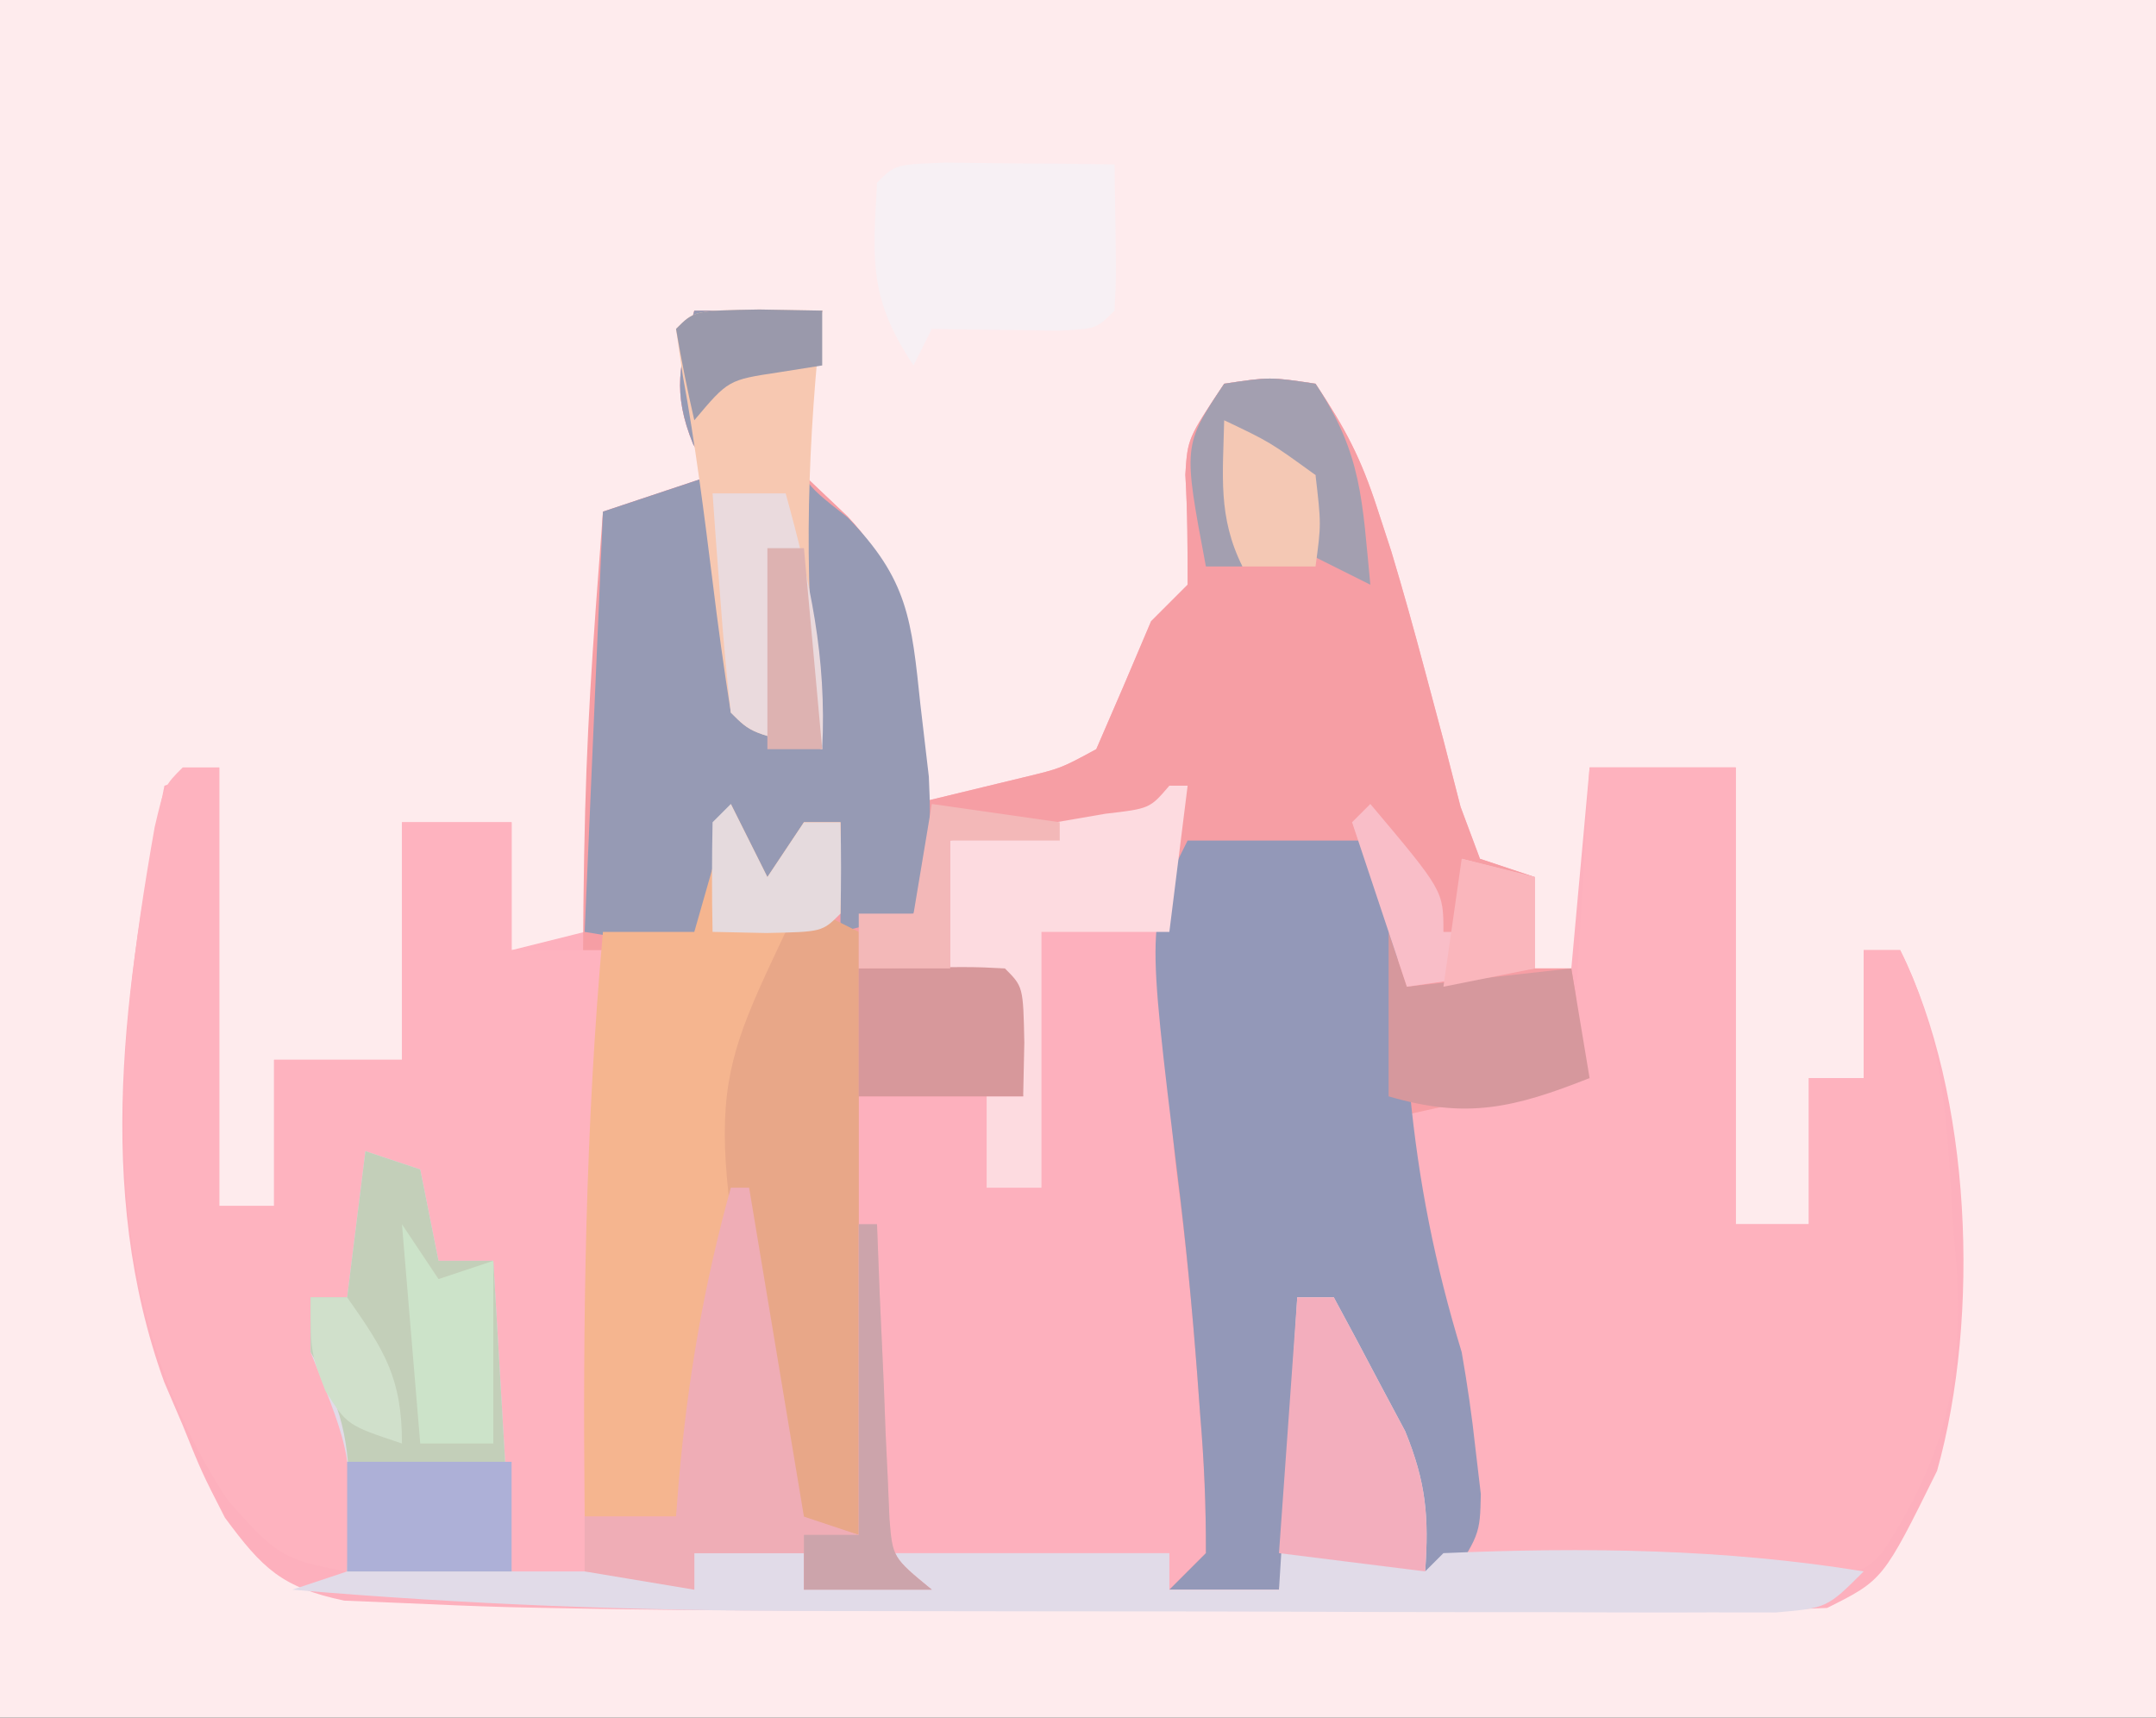 <?xml version="1.0" encoding="UTF-8"?>
<svg version="1.1" xmlns="http://www.w3.org/2000/svg" width="118" height="94">
<rect width="100%" height="100%" fill="#333333" stroke="none"/>
<path d="M0 0 C38.94 0 77.88 0 118 0 C118 31.02 118 62.04 118 94 C79.06 94 40.12 94 0 94 C0 62.98 0 31.96 0 0 Z " fill="#FEEBED" transform="translate(0,0)"/>
<path d="M0 0 C2.31 0 4.62 0 7 0 C6.87 0.592 6.74 1.183 6.605 1.793 C6.174 4.265 5.884 6.49 6 9 C6.784 9.742 7.567 10.485 8.375 11.25 C12.596 15.672 11.905 21.103 12 27 C13.279 26.691 14.557 26.381 15.875 26.062 C16.594 25.888 17.314 25.714 18.055 25.535 C20.059 25.052 20.059 25.052 22 24 C23.015 21.673 24.015 19.34 25 17 C25.66 16.34 26.32 15.68 27 15 C27 12.99 26.995 10.979 26.875 8.973 C27 7 27 7 29 4 C31.5 3.625 31.5 3.625 34 4 C35.653 6.48 36.483 8.069 37.375 10.812 C37.63 11.592 37.885 12.372 38.148 13.176 C38.797 15.328 39.398 17.495 39.977 19.668 C40.483 21.565 40.483 21.565 41 23.5 C41.309 24.707 41.619 25.913 41.938 27.156 C42.288 28.095 42.639 29.033 43 30 C44.485 30.495 44.485 30.495 46 31 C46 32.65 46 34.3 46 36 C46.66 36 47.32 36 48 36 C48.33 32.37 48.66 28.74 49 25 C51.64 25 54.28 25 57 25 C57 33.25 57 41.5 57 50 C58.32 50 59.64 50 61 50 C61 47.36 61 44.72 61 42 C61.99 42 62.98 42 64 42 C64 39.69 64 37.38 64 35 C64.66 35 65.32 35 66 35 C69.937 42.922 70.384 55.078 68.016 63.5 C65.067 69.466 65.067 69.466 62 71 C59.858 71.097 57.713 71.128 55.569 71.129 C54.909 71.131 54.248 71.133 53.568 71.135 C51.373 71.139 49.179 71.136 46.984 71.133 C45.451 71.133 43.918 71.134 42.385 71.136 C39.161 71.137 35.936 71.135 32.711 71.13 C28.616 71.125 24.522 71.128 20.427 71.134 C17.252 71.138 14.078 71.136 10.903 71.134 C9.396 71.133 7.89 71.134 6.383 71.136 C1.587 71.142 -3.205 71.098 -8 71 C-8.666 70.986 -9.331 70.973 -10.017 70.959 C-11.948 70.909 -13.878 70.824 -15.808 70.738 C-16.914 70.692 -18.021 70.646 -19.161 70.599 C-22.586 69.876 -23.634 68.84 -25.688 66.062 C-26.957 63.582 -26.957 63.582 -28 61 C-28.334 60.22 -28.668 59.44 -29.012 58.637 C-32.848 48.03 -31.179 36.796 -29 26 C-28.01 25.67 -27.02 25.34 -26 25 C-26 32.92 -26 40.84 -26 49 C-25.01 49 -24.02 49 -23 49 C-23 46.36 -23 43.72 -23 41 C-20.69 41 -18.38 41 -16 41 C-16 36.71 -16 32.42 -16 28 C-14.02 28 -12.04 28 -10 28 C-10 30.31 -10 32.62 -10 35 C-8.02 34.505 -8.02 34.505 -6 34 C-5.67 26.41 -5.34 18.82 -5 11 C-3.02 10.34 -1.04 9.68 1 9 C0.649 8.443 0.299 7.886 -0.062 7.312 C-1.218 4.461 -0.81 2.915 0 0 Z " fill="#FDB0BD" transform="translate(38,17)"/>
<path d="M0 0 C2.31 0 4.62 0 7 0 C6.87 0.592 6.74 1.183 6.605 1.793 C6.174 4.265 5.884 6.49 6 9 C7.176 10.114 7.176 10.114 8.375 11.25 C12.596 15.672 11.905 21.103 12 27 C13.918 26.536 13.918 26.536 15.875 26.062 C16.954 25.801 16.954 25.801 18.055 25.535 C20.059 25.052 20.059 25.052 22 24 C23.015 21.673 24.015 19.34 25 17 C25.66 16.34 26.32 15.68 27 15 C27 12.99 26.995 10.979 26.875 8.973 C27 7 27 7 29 4 C31.5 3.625 31.5 3.625 34 4 C35.653 6.48 36.483 8.069 37.375 10.812 C37.63 11.592 37.885 12.372 38.148 13.176 C38.797 15.328 39.398 17.495 39.977 19.668 C40.314 20.933 40.652 22.197 41 23.5 C41.309 24.707 41.619 25.913 41.938 27.156 C42.288 28.095 42.639 29.033 43 30 C43.99 30.33 44.98 30.66 46 31 C46 32.65 46 34.3 46 36 C46.66 36 47.32 36 48 36 C48.495 38.97 48.495 38.97 49 42 C45.38 43.316 42.904 44 39 44 C39.205 44.822 39.41 45.645 39.621 46.492 C43.226 61.429 43.226 61.429 43 67 C42.34 67.99 41.68 68.98 41 70 C40.01 69.67 39.02 69.34 38 69 C38.66 69 39.32 69 40 69 C39.598 67.793 39.598 67.793 39.188 66.562 C37.792 62.375 36.396 58.188 35 54 C34.34 54 33.68 54 33 54 C33.012 54.736 33.023 55.472 33.035 56.23 C33.044 57.206 33.053 58.182 33.062 59.188 C33.074 60.15 33.086 61.113 33.098 62.105 C33.005 64.856 32.621 67.325 32 70 C30.02 70 28.04 70 26 70 C26.66 69.34 27.32 68.68 28 68 C28.009 65.428 27.905 62.992 27.688 60.438 C27.634 59.707 27.581 58.976 27.526 58.223 C27.254 54.634 26.911 51.068 26.438 47.5 C25.589 40.725 25.925 33.815 26 27 C25.08 27.327 24.159 27.655 23.211 27.992 C19.942 29.018 17.4 29.162 14 29 C14 31.31 14 33.62 14 36 C15.32 36.33 16.64 36.66 18 37 C18 38.98 18 40.96 18 43 C15.03 43 12.06 43 9 43 C9 50.92 9 58.84 9 67 C7.68 66.67 6.36 66.34 5 66 C4.01 60.72 3.02 55.44 2 50 C1.01 55.28 0.02 60.56 -1 66 C-2.65 66 -4.3 66 -6 66 C-6.206 26.942 -6.206 26.942 -5 11 C-3.02 10.34 -1.04 9.68 1 9 C0.649 8.443 0.299 7.886 -0.062 7.312 C-1.218 4.461 -0.81 2.915 0 0 Z " fill="#F69EA4" transform="translate(38,17)"/>
<path d="M0 0 C2.64 0 5.28 0 8 0 C8 8.25 8 16.5 8 25 C9.32 25 10.64 25 12 25 C12 22.36 12 19.72 12 17 C12.99 17 13.98 17 15 17 C15 14.69 15 12.38 15 10 C15.66 10 16.32 10 17 10 C19.403 14.797 19.581 19.552 19.875 24.812 C19.947 25.677 20.019 26.541 20.094 27.432 C20.448 33.6 19.401 37.816 16 43 C15 44 15 44 12.867 44.022 C11.951 43.975 11.034 43.927 10.09 43.879 C9.1 43.831 8.111 43.782 7.092 43.732 C6.051 43.676 5.01 43.62 3.938 43.562 C2.893 43.51 1.848 43.458 0.771 43.404 C-1.819 43.274 -4.41 43.139 -7 43 C-8.084 35.009 -9.156 27.021 -10 19 C-7.03 18.34 -4.06 17.68 -1 17 C-0.67 11.39 -0.34 5.78 0 0 Z " fill="#FEB2BE" transform="translate(87,42)"/>
<path d="M0 0 C0.66 0 1.32 0 2 0 C2 7.92 2 15.84 2 24 C2.99 24 3.98 24 5 24 C5 21.36 5 18.72 5 16 C7.31 16 9.62 16 12 16 C12 11.71 12 7.42 12 3 C13.98 3 15.96 3 18 3 C18 5.31 18 7.62 18 10 C19.65 10 21.3 10 23 10 C23.165 20.373 22.65 30.651 22 41 C23.65 41 25.3 41 27 41 C27.049 40.371 27.098 39.742 27.148 39.094 C27.634 33.531 28.506 28.38 30 23 C30.33 23 30.66 23 31 23 C31.99 28.94 32.98 34.88 34 41 C34.99 41.33 35.98 41.66 37 42 C37 36.39 37 30.78 37 25 C37.33 25 37.66 25 38 25 C38.049 26.276 38.098 27.552 38.148 28.867 C38.223 30.536 38.299 32.206 38.375 33.875 C38.406 34.717 38.437 35.559 38.469 36.426 C38.527 37.634 38.527 37.634 38.586 38.867 C38.617 39.611 38.649 40.354 38.681 41.121 C38.854 43.24 38.854 43.24 41 45 C38.69 45 36.38 45 34 45 C34 44.34 34 43.68 34 43 C32.02 43 30.04 43 28 43 C28 43.66 28 44.32 28 45 C24.7 44.67 21.4 44.34 18 44 C17.007 38.293 16.895 32.786 17 27 C16.01 27 15.02 27 14 27 C13.711 26.196 13.422 25.391 13.125 24.562 C12.267 21.867 12.267 21.867 10 21 C10 24.3 10 27.6 10 31 C9.67 30.34 9.34 29.68 9 29 C8.34 29 7.68 29 7 29 C7.516 30.176 8.031 31.351 8.562 32.562 C10.195 36.841 10.013 39.58 9 44 C5.45 43.389 4.998 42.997 2.438 40.062 C-4.941 28.836 -3.776 15.948 -1.535 3.266 C-1 1 -1 1 0 0 Z " fill="#FEB3BF" transform="translate(10,42)"/>
<path d="M0 0 C3.3 0 6.6 0 10 0 C11.095 2.19 11.249 3.677 11.465 6.105 C11.543 6.925 11.621 7.744 11.701 8.588 C11.857 10.301 12.011 12.015 12.162 13.729 C12.64 18.709 13.534 23.194 15 28 C15.305 29.741 15.562 31.492 15.75 33.25 C15.897 34.495 15.897 34.495 16.047 35.766 C16 38 16 38 14 41 C13.01 40.67 12.02 40.34 11 40 C11.66 40 12.32 40 13 40 C12.732 39.196 12.464 38.391 12.188 37.562 C10.792 33.375 9.396 29.188 8 25 C7.34 25 6.68 25 6 25 C6.012 25.736 6.023 26.472 6.035 27.23 C6.044 28.206 6.053 29.182 6.062 30.188 C6.074 31.15 6.086 32.113 6.098 33.105 C6.005 35.856 5.621 38.325 5 41 C3.02 41 1.04 41 -1 41 C-0.34 40.34 0.32 39.68 1 39 C1.009 36.428 0.905 33.992 0.688 31.438 C0.634 30.71 0.581 29.982 0.526 29.231 C0.247 25.559 -0.103 21.905 -0.562 18.25 C-2.24 4.481 -2.24 4.481 0 0 Z " fill="#9398B8" transform="translate(65,46)"/>
<path d="M0 0 C2.31 0 4.62 0 7 0 C6.87 0.592 6.74 1.183 6.605 1.793 C6.468 2.583 6.33 3.373 6.188 4.188 C6.037 4.965 5.886 5.742 5.73 6.543 C5.765 9.268 5.765 9.268 8.402 11.328 C11.704 14.724 11.885 16.906 12.375 21.562 C12.527 22.863 12.679 24.164 12.836 25.504 C12.971 28.387 12.942 30.318 12 33 C10.02 33.495 10.02 33.495 8 34 C8 32.02 8 30.04 8 28 C7.34 28 6.68 28 6 28 C5.34 29.32 4.68 30.64 4 32 C3.34 30.68 2.68 29.36 2 28 C1.01 31.465 1.01 31.465 0 35 C-1.98 34.67 -3.96 34.34 -6 34 C-5.67 26.41 -5.34 18.82 -5 11 C-3.02 10.34 -1.04 9.68 1 9 C0.649 8.443 0.299 7.886 -0.062 7.312 C-1.218 4.461 -0.81 2.915 0 0 Z " fill="#969AB4" transform="translate(38,17)"/>
<path d="M0 0 C0.99 0.33 1.98 0.66 3 1 C3.33 2.65 3.66 4.3 4 6 C4.99 6 5.98 6 7 6 C7.33 11.61 7.66 17.22 8 23 C10.31 23 12.62 23 15 23 C15.99 23.33 16.98 23.66 18 24 C18 23.34 18 22.68 18 22 C19.98 22 21.96 22 24 22 C24 22.66 24 23.32 24 24 C25.65 23.67 27.3 23.34 29 23 C29 22.67 29 22.34 29 22 C33.95 22 38.9 22 44 22 C44 22.66 44 23.32 44 24 C45.98 24 47.96 24 50 24 C50.33 18.72 50.66 13.44 51 8 C51.66 8 52.32 8 53 8 C53.846 9.556 54.676 11.12 55.5 12.688 C55.964 13.558 56.428 14.428 56.906 15.324 C58.048 18.118 58.215 20.016 58 23 C58.495 22.505 58.495 22.505 59 22 C66.698 21.67 74.387 21.757 82 23 C80 25 80 25 77.196 25.247 C75.999 25.246 74.802 25.244 73.569 25.243 C72.909 25.245 72.248 25.247 71.568 25.249 C69.373 25.252 67.179 25.242 64.984 25.23 C63.451 25.229 61.918 25.229 60.385 25.229 C57.16 25.228 53.936 25.219 50.711 25.206 C46.616 25.189 42.522 25.185 38.427 25.186 C35.252 25.185 32.078 25.18 28.903 25.173 C27.396 25.17 25.89 25.168 24.383 25.167 C14.879 25.157 5.474 24.814 -4 24 C-3.01 23.67 -2.02 23.34 -1 23 C-0.705 16.709 -0.705 16.709 -3 11 C-3 10.01 -3 9.02 -3 8 C-2.34 8 -1.68 8 -1 8 C-0.67 5.36 -0.34 2.72 0 0 Z " fill="#E1DBE8" transform="translate(20,63)"/>
<path d="M0 0 C0.66 1.32 1.32 2.64 2 4 C2.66 3.01 3.32 2.02 4 1 C4.66 1 5.32 1 6 1 C6 2.65 6 4.3 6 6 C5.01 6.33 4.02 6.66 3 7 C2.832 8.332 2.832 8.332 2.66 9.691 C1.833 15.484 0.601 21.205 -0.562 26.938 C-0.796 28.098 -1.03 29.259 -1.271 30.455 C-1.846 33.304 -2.422 36.152 -3 39 C-4.65 39 -6.3 39 -8 39 C-8.109 28.271 -7.963 17.695 -7 7 C-5.35 7 -3.7 7 -2 7 C-1.34 4.69 -0.68 2.38 0 0 Z " fill="#F5B58F" transform="translate(40,44)"/>
<path d="M0 0 C0.66 0.33 1.32 0.66 2 1 C2 11.89 2 22.78 2 34 C0.68 33.67 -0.64 33.34 -2 33 C-6.442 10.373 -6.442 10.373 -2 1 C-1.34 0.67 -0.68 0.34 0 0 Z " fill="#E8A788" transform="translate(45,50)"/>
<path d="M0 0 C0.99 0.33 1.98 0.66 3 1 C3.33 2.65 3.66 4.3 4 6 C4.99 6 5.98 6 7 6 C7.33 11.61 7.66 17.22 8 23 C5.03 23 2.06 23 -1 23 C-0.959 21.762 -0.917 20.525 -0.875 19.25 C-0.863 15.917 -1.281 13.901 -3 11 C-3 10.01 -3 9.02 -3 8 C-2.34 8 -1.68 8 -1 8 C-0.67 5.36 -0.34 2.72 0 0 Z " fill="#C3CFB9" transform="translate(20,63)"/>
<path d="M0 0 C0.33 0 0.66 0 1 0 C1.99 5.94 2.98 11.88 4 18 C4.99 18.33 5.98 18.66 7 19 C7 13.39 7 7.78 7 2 C7.33 2 7.66 2 8 2 C8.049 3.276 8.098 4.552 8.148 5.867 C8.223 7.536 8.299 9.206 8.375 10.875 C8.406 11.717 8.437 12.559 8.469 13.426 C8.507 14.231 8.546 15.037 8.586 15.867 C8.633 16.983 8.633 16.983 8.681 18.121 C8.854 20.24 8.854 20.24 11 22 C8.69 22 6.38 22 4 22 C4 21.34 4 20.68 4 20 C2.02 20 0.04 20 -2 20 C-2 20.66 -2 21.32 -2 22 C-3.98 21.67 -5.96 21.34 -8 21 C-8 20.01 -8 19.02 -8 18 C-6.35 18 -4.7 18 -3 18 C-2.951 17.371 -2.902 16.742 -2.852 16.094 C-2.366 10.531 -1.494 5.38 0 0 Z " fill="#EFADB6" transform="translate(40,65)"/>
<path d="M0 0 C1.134 0.021 2.269 0.041 3.438 0.062 C3.354 0.873 3.27 1.684 3.184 2.52 C2.508 9.865 2.485 16.747 3.438 24.062 C-0.438 23.188 -0.438 23.188 -1.562 22.062 C-1.941 19.666 -2.27 17.283 -2.562 14.875 C-3.032 11.113 -3.507 7.369 -4.188 3.637 C-4.373 2.362 -4.373 2.362 -4.562 1.062 C-3.562 0.062 -3.562 0.062 0 0 Z " fill="#F7C8B1" transform="translate(41.562,16.938)"/>
<path d="M0 0 C1.653 0.017 1.653 0.017 3.34 0.035 C4.997 0.049 4.997 0.049 6.688 0.062 C7.542 0.074 8.397 0.086 9.277 0.098 C9.375 6.25 9.375 6.25 9.277 8.098 C8.277 9.098 8.277 9.098 6.211 9.195 C5.387 9.184 4.564 9.172 3.715 9.16 C2.889 9.151 2.062 9.142 1.211 9.133 C0.573 9.121 -0.065 9.11 -0.723 9.098 C-1.053 9.758 -1.383 10.418 -1.723 11.098 C-4.16 7.441 -3.962 5.408 -3.723 1.098 C-2.723 0.098 -2.723 0.098 0 0 Z " fill="#F7F0F4" transform="translate(51.723,8.902)"/>
<path d="M0 0 C0.33 0 0.66 0 1 0 C0.67 2.64 0.34 5.28 0 8 C-2.31 8 -4.62 8 -7 8 C-7 12.62 -7 17.24 -7 22 C-7.99 22 -8.98 22 -10 22 C-10 20.35 -10 18.7 -10 17 C-9.34 17 -8.68 17 -8 17 C-8.33 15.02 -8.66 13.04 -9 11 C-9.99 10.67 -10.98 10.34 -12 10 C-12 7.69 -12 5.38 -12 3 C-10.826 2.801 -10.826 2.801 -9.629 2.598 C-8.617 2.421 -7.605 2.244 -6.562 2.062 C-5.553 1.888 -4.544 1.714 -3.504 1.535 C-1.071 1.252 -1.071 1.252 0 0 Z " fill="#FDDBE0" transform="translate(64,43)"/>
<path d="M0 0 C0.33 0.99 0.66 1.98 1 3 C5.455 2.505 5.455 2.505 10 2 C10.33 3.98 10.66 5.96 11 8 C6.878 9.63 4.293 10.263 0 9 C0 6.03 0 3.06 0 0 Z " fill="#D6989D" transform="translate(76,51)"/>
<path d="M0 0 C0.66 0 1.32 0 2 0 C2.846 1.556 3.676 3.12 4.5 4.688 C5.196 5.993 5.196 5.993 5.906 7.324 C7.048 10.118 7.215 12.016 7 15 C4.36 14.67 1.72 14.34 -1 14 C-0.67 9.38 -0.34 4.76 0 0 Z " fill="#F3AEBD" transform="translate(71,71)"/>
<path d="M0 0 C6.152 -0.098 6.152 -0.098 8 0 C9 1 9 1 9.062 4.062 C9.042 5.032 9.021 6.001 9 7 C6.03 7 3.06 7 0 7 C0 4.69 0 2.38 0 0 Z " fill="#D7989B" transform="translate(47,53)"/>
<path d="M0 0 C1.32 0 2.64 0 4 0 C5.336 4.842 6.253 8.934 6 14 C2.125 13.125 2.125 13.125 1 12 C0.766 9.984 0.587 7.962 0.438 5.938 C0.354 4.833 0.27 3.728 0.184 2.59 C0.093 1.308 0.093 1.308 0 0 Z " fill="#EADADD" transform="translate(39,27)"/>
<path d="M0 0 C2.5 -0.375 2.5 -0.375 5 0 C7.566 3.849 7.551 6.435 8 11 C6.68 10.34 5.36 9.68 4 9 C4.33 7.68 4.66 6.36 5 5 C3.68 4.34 2.36 3.68 1 3 C1 5.31 1 7.62 1 10 C0.34 10 -0.32 10 -1 10 C-2.25 3.375 -2.25 3.375 0 0 Z " fill="#A39FB0" transform="translate(67,21)"/>
<path d="M0 0 C2.97 0 5.94 0 9 0 C9 1.98 9 3.96 9 6 C6.03 6 3.06 6 0 6 C0 4.02 0 2.04 0 0 Z " fill="#ADB0D7" transform="translate(19,80)"/>
<path d="M0 0 C4 4.75 4 4.75 4 7 C4.66 7 5.32 7 6 7 C5.67 5.68 5.34 4.36 5 3 C6.32 3.33 7.64 3.66 9 4 C9 5.65 9 7.3 9 9 C6.69 9.33 4.38 9.66 2 10 C1.01 7.03 0.02 4.06 -1 1 C-0.67 0.67 -0.34 0.34 0 0 Z " fill="#F9BEC8" transform="translate(75,44)"/>
<path d="M0 0 C0.99 1.485 0.99 1.485 2 3 C2.99 2.67 3.98 2.34 5 2 C5 5.3 5 8.6 5 12 C3.68 12 2.36 12 1 12 C0.67 8.04 0.34 4.08 0 0 Z " fill="#CCE3C9" transform="translate(22,67)"/>
<path d="M0 0 C2.31 0.33 4.62 0.66 7 1 C7 1.33 7 1.66 7 2 C5.02 2 3.04 2 1 2 C1 4.31 1 6.62 1 9 C-0.65 9 -2.3 9 -4 9 C-4 8.01 -4 7.02 -4 6 C-3.01 6 -2.02 6 -1 6 C-0.67 4.02 -0.34 2.04 0 0 Z " fill="#F3B8B8" transform="translate(51,44)"/>
<path d="M0 0 C0.33 0 0.66 0 1 0 C1.049 1.276 1.098 2.552 1.148 3.867 C1.223 5.536 1.299 7.206 1.375 8.875 C1.406 9.717 1.437 10.559 1.469 11.426 C1.507 12.231 1.546 13.037 1.586 13.867 C1.617 14.611 1.649 15.354 1.681 16.121 C1.854 18.24 1.854 18.24 4 20 C1.69 20 -0.62 20 -3 20 C-3 19.01 -3 18.02 -3 17 C-2.01 17 -1.02 17 0 17 C0 11.39 0 5.78 0 0 Z " fill="#CCA4AB" transform="translate(47,67)"/>
<path d="M0 0 C0.66 1.32 1.32 2.64 2 4 C2.66 3.01 3.32 2.02 4 1 C4.66 1 5.32 1 6 1 C6.043 2.666 6.041 4.334 6 6 C5 7 5 7 1.938 7.062 C0.483 7.032 0.483 7.032 -1 7 C-1.043 5 -1.041 3 -1 1 C-0.67 0.67 -0.34 0.34 0 0 Z " fill="#E5DADD" transform="translate(40,44)"/>
<path d="M0 0 C2.5 1.188 2.5 1.188 5 3 C5.312 5.688 5.312 5.688 5 8 C3.68 8 2.36 8 1 8 C-0.354 5.291 -0.065 2.991 0 0 Z " fill="#F4C8B4" transform="translate(67,23)"/>
<path d="M0 0 C1.134 0.021 2.269 0.041 3.438 0.062 C3.438 1.052 3.438 2.042 3.438 3.062 C2.654 3.186 1.87 3.31 1.062 3.438 C-1.703 3.854 -1.703 3.854 -3.562 6.062 C-3.945 4.406 -4.276 2.738 -4.562 1.062 C-3.562 0.062 -3.562 0.062 0 0 Z " fill="#9A99AB" transform="translate(41.562,16.938)"/>
<path d="M0 0 C0.66 0 1.32 0 2 0 C2.33 3.63 2.66 7.26 3 11 C2.01 11 1.02 11 0 11 C0 7.37 0 3.74 0 0 Z " fill="#DDB2B1" transform="translate(42,30)"/>
<path d="M0 0 C1.98 0.495 1.98 0.495 4 1 C4 2.65 4 4.3 4 6 C2.35 6.33 0.7 6.66 -1 7 C-0.67 4.69 -0.34 2.38 0 0 Z " fill="#FAB6BC" transform="translate(80,47)"/>
<path d="M0 0 C0.66 0 1.32 0 2 0 C4.042 2.905 5 4.401 5 8 C2 7 2 7 0.812 5.125 C0 3 0 3 0 0 Z " fill="#D0E0CB" transform="translate(17,71)"/>
</svg>
